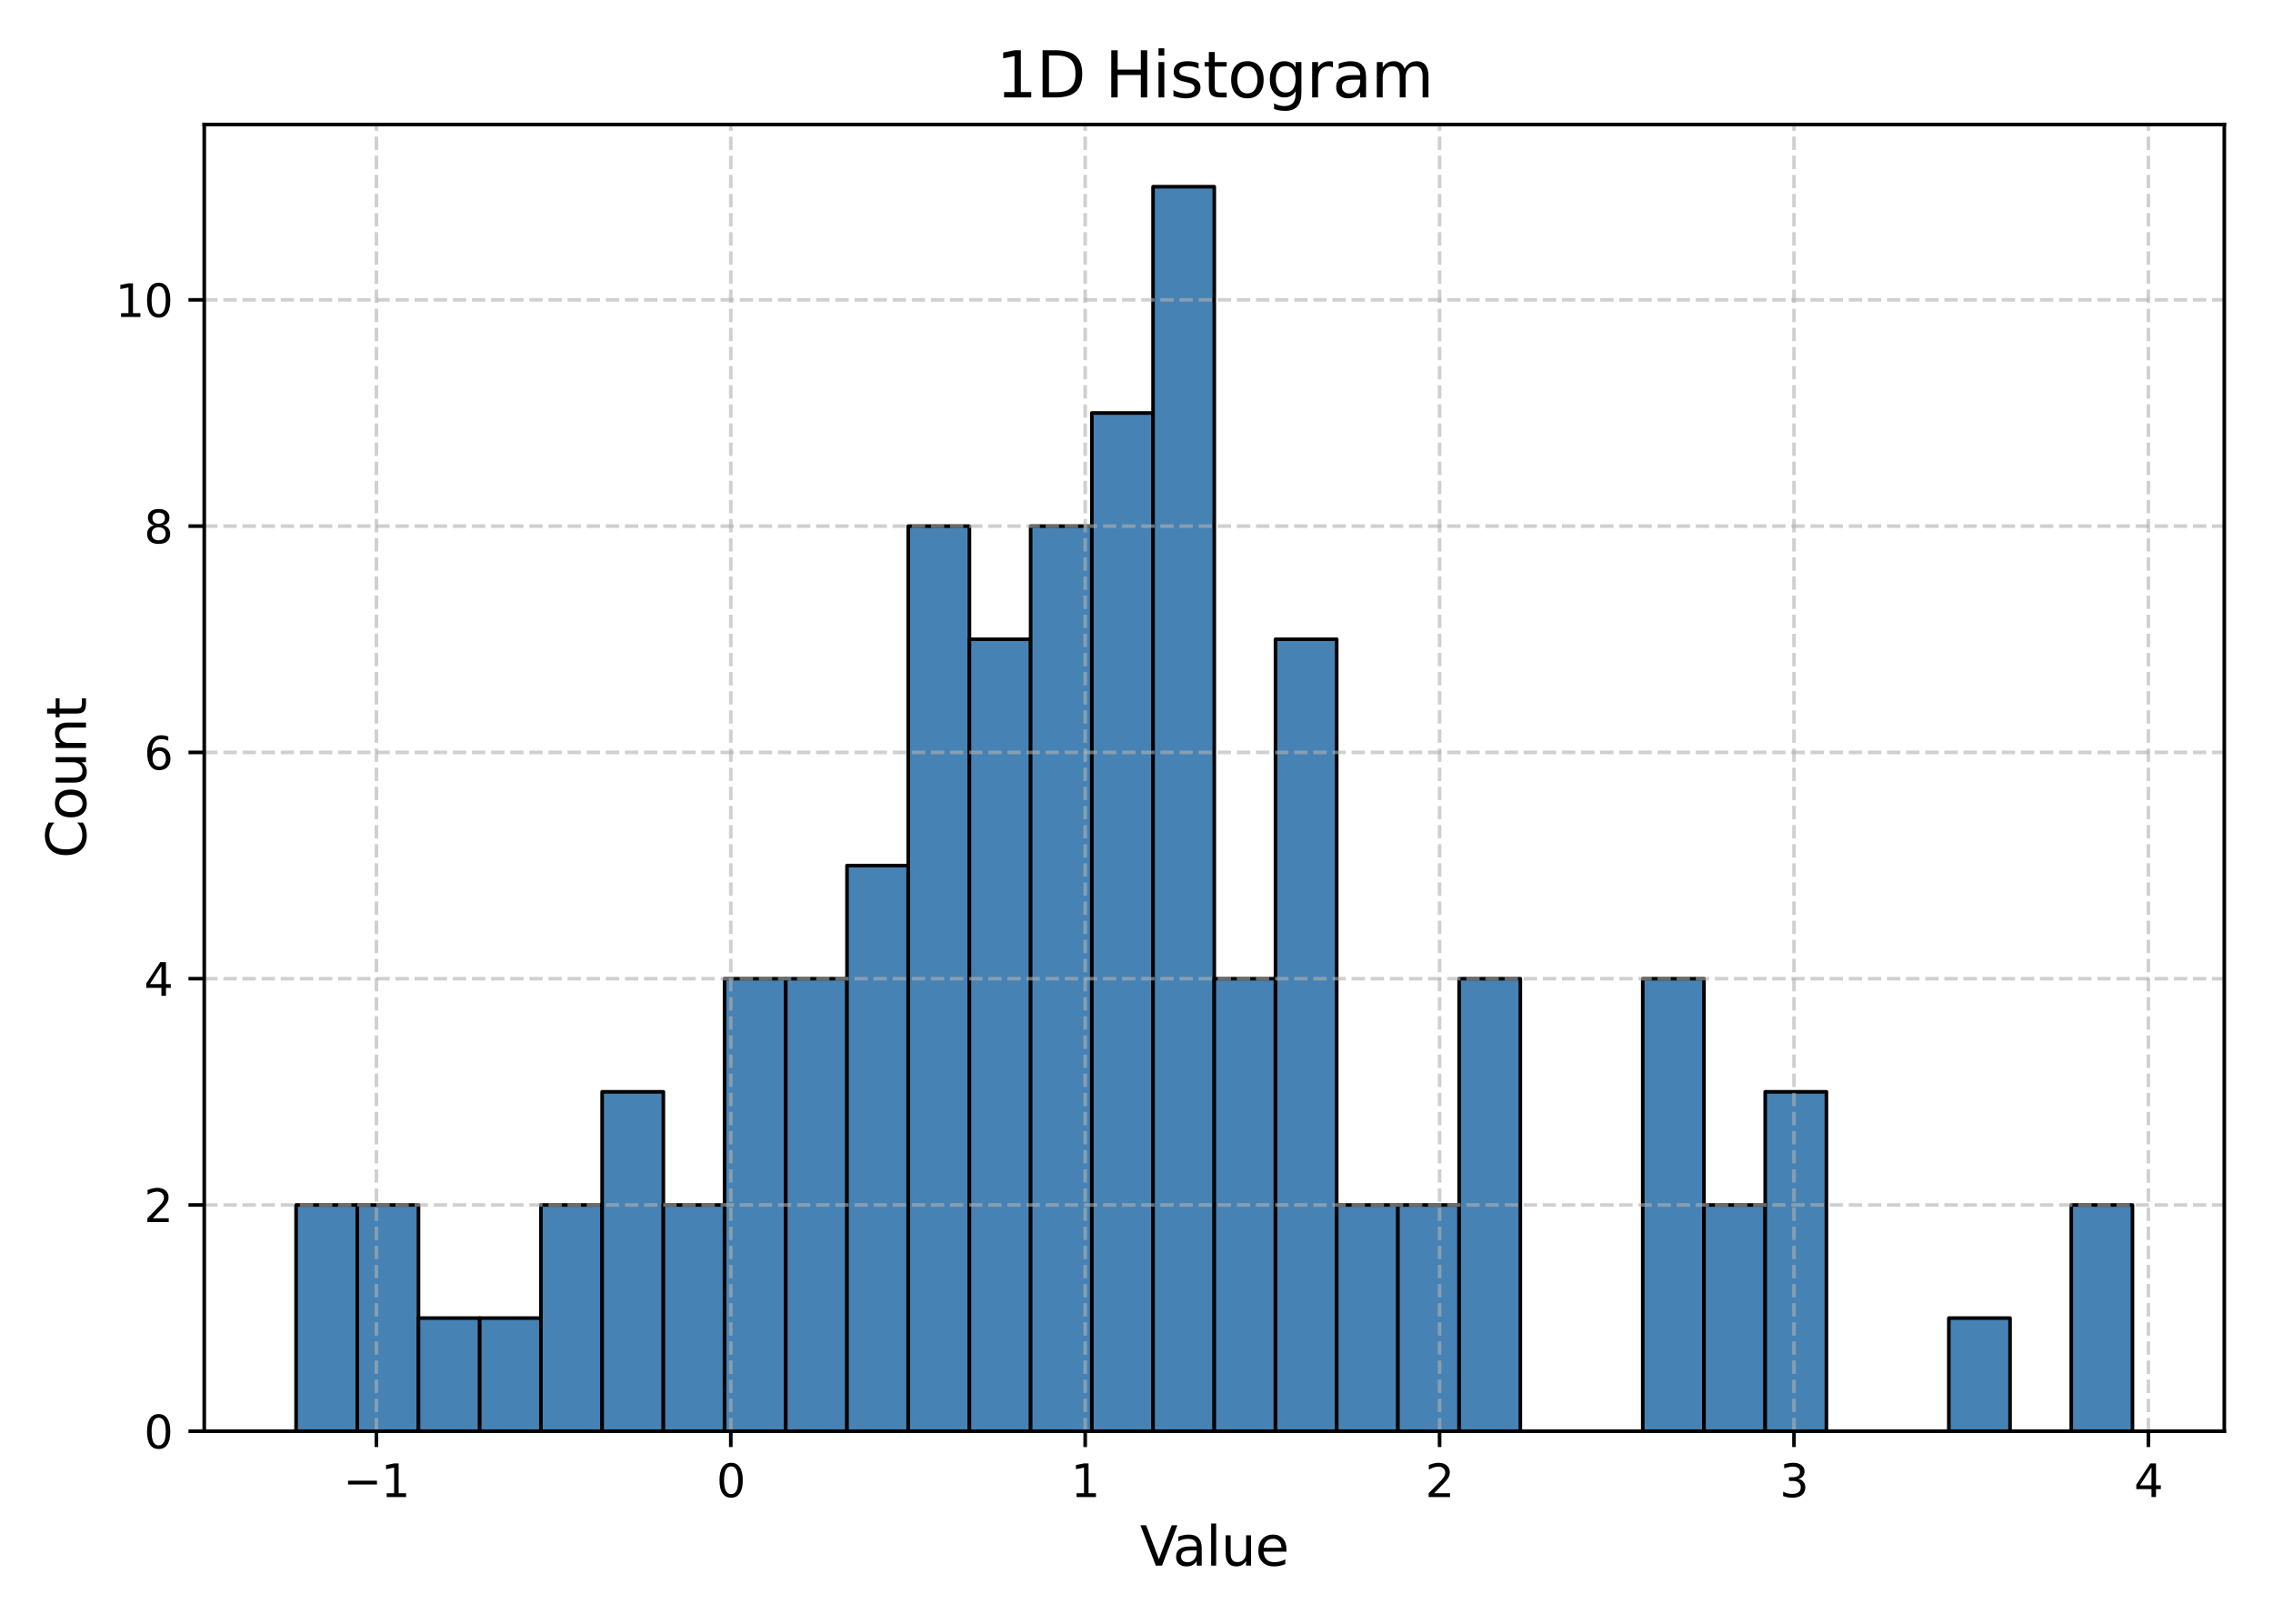 <?xml version="1.0" encoding="utf-8" standalone="no"?>
<!DOCTYPE svg PUBLIC "-//W3C//DTD SVG 1.1//EN"
  "http://www.w3.org/Graphics/SVG/1.1/DTD/svg11.dtd">
<svg xmlns:xlink="http://www.w3.org/1999/xlink" width="504pt" height="360pt" viewBox="0 0 504 360" xmlns="http://www.w3.org/2000/svg" version="1.1">
 <defs>
  <style type="text/css">*{stroke-linejoin: round; stroke-linecap: butt}</style>
 </defs>
 <g id="figure_1">
  <g id="patch_1">
   <path d="M 0 360 
L 504 360 
L 504 0 
L 0 0 
z
" style="fill: #ffffff"/>
  </g>
  <g id="axes_1">
   <g id="patch_2">
    <path d="M 45.29 317.32 
L 493.2 317.32 
L 493.2 27.6 
L 45.29 27.6 
z
" style="fill: #ffffff"/>
   </g>
   <g id="patch_3">
    <path d="M 65.65 317.32 
L 79.223 317.32 
L 79.223 267.152 
L 65.65 267.152 
z
" clip-path="url(#p234f6bd2a0)" style="fill: #4682b4; stroke: #000000; stroke-width: 0.8; stroke-linejoin: miter"/>
   </g>
   <g id="patch_4">
    <path d="M 79.223 317.32 
L 92.796 317.32 
L 92.796 267.152 
L 79.223 267.152 
z
" clip-path="url(#p234f6bd2a0)" style="fill: #4682b4; stroke: #000000; stroke-width: 0.8; stroke-linejoin: miter"/>
   </g>
   <g id="patch_5">
    <path d="M 92.796 317.32 
L 106.369 317.32 
L 106.369 292.236 
L 92.796 292.236 
z
" clip-path="url(#p234f6bd2a0)" style="fill: #4682b4; stroke: #000000; stroke-width: 0.8; stroke-linejoin: miter"/>
   </g>
   <g id="patch_6">
    <path d="M 106.369 317.32 
L 119.942 317.32 
L 119.942 292.236 
L 106.369 292.236 
z
" clip-path="url(#p234f6bd2a0)" style="fill: #4682b4; stroke: #000000; stroke-width: 0.8; stroke-linejoin: miter"/>
   </g>
   <g id="patch_7">
    <path d="M 119.942 317.32 
L 133.515 317.32 
L 133.515 267.152 
L 119.942 267.152 
z
" clip-path="url(#p234f6bd2a0)" style="fill: #4682b4; stroke: #000000; stroke-width: 0.8; stroke-linejoin: miter"/>
   </g>
   <g id="patch_8">
    <path d="M 133.515 317.32 
L 147.088 317.32 
L 147.088 242.068 
L 133.515 242.068 
z
" clip-path="url(#p234f6bd2a0)" style="fill: #4682b4; stroke: #000000; stroke-width: 0.8; stroke-linejoin: miter"/>
   </g>
   <g id="patch_9">
    <path d="M 147.088 317.32 
L 160.661 317.32 
L 160.661 267.152 
L 147.088 267.152 
z
" clip-path="url(#p234f6bd2a0)" style="fill: #4682b4; stroke: #000000; stroke-width: 0.8; stroke-linejoin: miter"/>
   </g>
   <g id="patch_10">
    <path d="M 160.661 317.32 
L 174.234 317.32 
L 174.234 216.984 
L 160.661 216.984 
z
" clip-path="url(#p234f6bd2a0)" style="fill: #4682b4; stroke: #000000; stroke-width: 0.8; stroke-linejoin: miter"/>
   </g>
   <g id="patch_11">
    <path d="M 174.234 317.32 
L 187.807 317.32 
L 187.807 216.984 
L 174.234 216.984 
z
" clip-path="url(#p234f6bd2a0)" style="fill: #4682b4; stroke: #000000; stroke-width: 0.8; stroke-linejoin: miter"/>
   </g>
   <g id="patch_12">
    <path d="M 187.807 317.32 
L 201.38 317.32 
L 201.38 191.9 
L 187.807 191.9 
z
" clip-path="url(#p234f6bd2a0)" style="fill: #4682b4; stroke: #000000; stroke-width: 0.8; stroke-linejoin: miter"/>
   </g>
   <g id="patch_13">
    <path d="M 201.38 317.32 
L 214.953 317.32 
L 214.953 116.648 
L 201.38 116.648 
z
" clip-path="url(#p234f6bd2a0)" style="fill: #4682b4; stroke: #000000; stroke-width: 0.8; stroke-linejoin: miter"/>
   </g>
   <g id="patch_14">
    <path d="M 214.953 317.32 
L 228.526 317.32 
L 228.526 141.732 
L 214.953 141.732 
z
" clip-path="url(#p234f6bd2a0)" style="fill: #4682b4; stroke: #000000; stroke-width: 0.8; stroke-linejoin: miter"/>
   </g>
   <g id="patch_15">
    <path d="M 228.526 317.32 
L 242.099 317.32 
L 242.099 116.648 
L 228.526 116.648 
z
" clip-path="url(#p234f6bd2a0)" style="fill: #4682b4; stroke: #000000; stroke-width: 0.8; stroke-linejoin: miter"/>
   </g>
   <g id="patch_16">
    <path d="M 242.099 317.32 
L 255.672 317.32 
L 255.672 91.564 
L 242.099 91.564 
z
" clip-path="url(#p234f6bd2a0)" style="fill: #4682b4; stroke: #000000; stroke-width: 0.8; stroke-linejoin: miter"/>
   </g>
   <g id="patch_17">
    <path d="M 255.672 317.32 
L 269.245 317.32 
L 269.245 41.396 
L 255.672 41.396 
z
" clip-path="url(#p234f6bd2a0)" style="fill: #4682b4; stroke: #000000; stroke-width: 0.8; stroke-linejoin: miter"/>
   </g>
   <g id="patch_18">
    <path d="M 269.245 317.32 
L 282.818 317.32 
L 282.818 216.984 
L 269.245 216.984 
z
" clip-path="url(#p234f6bd2a0)" style="fill: #4682b4; stroke: #000000; stroke-width: 0.8; stroke-linejoin: miter"/>
   </g>
   <g id="patch_19">
    <path d="M 282.818 317.32 
L 296.391 317.32 
L 296.391 141.732 
L 282.818 141.732 
z
" clip-path="url(#p234f6bd2a0)" style="fill: #4682b4; stroke: #000000; stroke-width: 0.8; stroke-linejoin: miter"/>
   </g>
   <g id="patch_20">
    <path d="M 296.391 317.32 
L 309.964 317.32 
L 309.964 267.152 
L 296.391 267.152 
z
" clip-path="url(#p234f6bd2a0)" style="fill: #4682b4; stroke: #000000; stroke-width: 0.8; stroke-linejoin: miter"/>
   </g>
   <g id="patch_21">
    <path d="M 309.964 317.32 
L 323.537 317.32 
L 323.537 267.152 
L 309.964 267.152 
z
" clip-path="url(#p234f6bd2a0)" style="fill: #4682b4; stroke: #000000; stroke-width: 0.8; stroke-linejoin: miter"/>
   </g>
   <g id="patch_22">
    <path d="M 323.537 317.32 
L 337.11 317.32 
L 337.11 216.984 
L 323.537 216.984 
z
" clip-path="url(#p234f6bd2a0)" style="fill: #4682b4; stroke: #000000; stroke-width: 0.8; stroke-linejoin: miter"/>
   </g>
   <g id="patch_23">
    <path d="M 337.11 317.32 
L 350.683 317.32 
L 350.683 317.32 
L 337.11 317.32 
z
" clip-path="url(#p234f6bd2a0)" style="fill: #4682b4; stroke: #000000; stroke-width: 0.8; stroke-linejoin: miter"/>
   </g>
   <g id="patch_24">
    <path d="M 350.683 317.32 
L 364.256 317.32 
L 364.256 317.32 
L 350.683 317.32 
z
" clip-path="url(#p234f6bd2a0)" style="fill: #4682b4; stroke: #000000; stroke-width: 0.8; stroke-linejoin: miter"/>
   </g>
   <g id="patch_25">
    <path d="M 364.256 317.32 
L 377.829 317.32 
L 377.829 216.984 
L 364.256 216.984 
z
" clip-path="url(#p234f6bd2a0)" style="fill: #4682b4; stroke: #000000; stroke-width: 0.8; stroke-linejoin: miter"/>
   </g>
   <g id="patch_26">
    <path d="M 377.829 317.32 
L 391.402 317.32 
L 391.402 267.152 
L 377.829 267.152 
z
" clip-path="url(#p234f6bd2a0)" style="fill: #4682b4; stroke: #000000; stroke-width: 0.8; stroke-linejoin: miter"/>
   </g>
   <g id="patch_27">
    <path d="M 391.402 317.32 
L 404.975 317.32 
L 404.975 242.068 
L 391.402 242.068 
z
" clip-path="url(#p234f6bd2a0)" style="fill: #4682b4; stroke: #000000; stroke-width: 0.8; stroke-linejoin: miter"/>
   </g>
   <g id="patch_28">
    <path d="M 404.975 317.32 
L 418.548 317.32 
L 418.548 317.32 
L 404.975 317.32 
z
" clip-path="url(#p234f6bd2a0)" style="fill: #4682b4; stroke: #000000; stroke-width: 0.8; stroke-linejoin: miter"/>
   </g>
   <g id="patch_29">
    <path d="M 418.548 317.32 
L 432.121 317.32 
L 432.121 317.32 
L 418.548 317.32 
z
" clip-path="url(#p234f6bd2a0)" style="fill: #4682b4; stroke: #000000; stroke-width: 0.8; stroke-linejoin: miter"/>
   </g>
   <g id="patch_30">
    <path d="M 432.121 317.32 
L 445.694 317.32 
L 445.694 292.236 
L 432.121 292.236 
z
" clip-path="url(#p234f6bd2a0)" style="fill: #4682b4; stroke: #000000; stroke-width: 0.8; stroke-linejoin: miter"/>
   </g>
   <g id="patch_31">
    <path d="M 445.694 317.32 
L 459.267 317.32 
L 459.267 317.32 
L 445.694 317.32 
z
" clip-path="url(#p234f6bd2a0)" style="fill: #4682b4; stroke: #000000; stroke-width: 0.8; stroke-linejoin: miter"/>
   </g>
   <g id="patch_32">
    <path d="M 459.267 317.32 
L 472.84 317.32 
L 472.84 267.152 
L 459.267 267.152 
z
" clip-path="url(#p234f6bd2a0)" style="fill: #4682b4; stroke: #000000; stroke-width: 0.8; stroke-linejoin: miter"/>
   </g>
   <g id="matplotlib.axis_1">
    <g id="xtick_1">
     <g id="line2d_1">
      <path d="M 83.462 317.32 
L 83.462 27.6 
" clip-path="url(#p234f6bd2a0)" style="fill: none; stroke-dasharray: 2.96,1.28; stroke-dashoffset: 0; stroke: #b0b0b0; stroke-opacity: 0.6; stroke-width: 0.8"/>
     </g>
     <g id="line2d_2">
      <defs>
       <path id="md09f4eb26c" d="M 0 0 
L 0 3.5 
" style="stroke: #000000; stroke-width: 0.8"/>
      </defs>
      <g>
       <use xlink:href="#md09f4eb26c" x="83.462" y="317.32" style="stroke: #000000; stroke-width: 0.8"/>
      </g>
     </g>
     <g id="text_1">
      <!-- −1 -->
      <g transform="translate(76.091 331.918) scale(0.1 -0.1)">
       <defs>
        <path id="DejaVuSans-2212" d="M 678 2272 
L 4684 2272 
L 4684 1741 
L 678 1741 
L 678 2272 
z
" transform="scale(0.016)"/>
        <path id="DejaVuSans-31" d="M 794 531 
L 1825 531 
L 1825 4091 
L 703 3866 
L 703 4441 
L 1819 4666 
L 2450 4666 
L 2450 531 
L 3481 531 
L 3481 0 
L 794 0 
L 794 531 
z
" transform="scale(0.016)"/>
       </defs>
       <use xlink:href="#DejaVuSans-2212"/>
       <use xlink:href="#DejaVuSans-31" x="83.789"/>
      </g>
     </g>
    </g>
    <g id="xtick_2">
     <g id="line2d_3">
      <path d="M 162.043 317.32 
L 162.043 27.6 
" clip-path="url(#p234f6bd2a0)" style="fill: none; stroke-dasharray: 2.96,1.28; stroke-dashoffset: 0; stroke: #b0b0b0; stroke-opacity: 0.6; stroke-width: 0.8"/>
     </g>
     <g id="line2d_4">
      <g>
       <use xlink:href="#md09f4eb26c" x="162.043" y="317.32" style="stroke: #000000; stroke-width: 0.8"/>
      </g>
     </g>
     <g id="text_2">
      <!-- 0 -->
      <g transform="translate(158.862 331.918) scale(0.1 -0.1)">
       <defs>
        <path id="DejaVuSans-30" d="M 2034 4250 
Q 1547 4250 1301 3770 
Q 1056 3291 1056 2328 
Q 1056 1369 1301 889 
Q 1547 409 2034 409 
Q 2525 409 2770 889 
Q 3016 1369 3016 2328 
Q 3016 3291 2770 3770 
Q 2525 4250 2034 4250 
z
M 2034 4750 
Q 2819 4750 3233 4129 
Q 3647 3509 3647 2328 
Q 3647 1150 3233 529 
Q 2819 -91 2034 -91 
Q 1250 -91 836 529 
Q 422 1150 422 2328 
Q 422 3509 836 4129 
Q 1250 4750 2034 4750 
z
" transform="scale(0.016)"/>
       </defs>
       <use xlink:href="#DejaVuSans-30"/>
      </g>
     </g>
    </g>
    <g id="xtick_3">
     <g id="line2d_5">
      <path d="M 240.624 317.32 
L 240.624 27.6 
" clip-path="url(#p234f6bd2a0)" style="fill: none; stroke-dasharray: 2.96,1.28; stroke-dashoffset: 0; stroke: #b0b0b0; stroke-opacity: 0.6; stroke-width: 0.8"/>
     </g>
     <g id="line2d_6">
      <g>
       <use xlink:href="#md09f4eb26c" x="240.624" y="317.32" style="stroke: #000000; stroke-width: 0.8"/>
      </g>
     </g>
     <g id="text_3">
      <!-- 1 -->
      <g transform="translate(237.443 331.918) scale(0.1 -0.1)">
       <use xlink:href="#DejaVuSans-31"/>
      </g>
     </g>
    </g>
    <g id="xtick_4">
     <g id="line2d_7">
      <path d="M 319.205 317.32 
L 319.205 27.6 
" clip-path="url(#p234f6bd2a0)" style="fill: none; stroke-dasharray: 2.96,1.28; stroke-dashoffset: 0; stroke: #b0b0b0; stroke-opacity: 0.6; stroke-width: 0.8"/>
     </g>
     <g id="line2d_8">
      <g>
       <use xlink:href="#md09f4eb26c" x="319.205" y="317.32" style="stroke: #000000; stroke-width: 0.8"/>
      </g>
     </g>
     <g id="text_4">
      <!-- 2 -->
      <g transform="translate(316.024 331.918) scale(0.1 -0.1)">
       <defs>
        <path id="DejaVuSans-32" d="M 1228 531 
L 3431 531 
L 3431 0 
L 469 0 
L 469 531 
Q 828 903 1448 1529 
Q 2069 2156 2228 2338 
Q 2531 2678 2651 2914 
Q 2772 3150 2772 3378 
Q 2772 3750 2511 3984 
Q 2250 4219 1831 4219 
Q 1534 4219 1204 4116 
Q 875 4013 500 3803 
L 500 4441 
Q 881 4594 1212 4672 
Q 1544 4750 1819 4750 
Q 2544 4750 2975 4387 
Q 3406 4025 3406 3419 
Q 3406 3131 3298 2873 
Q 3191 2616 2906 2266 
Q 2828 2175 2409 1742 
Q 1991 1309 1228 531 
z
" transform="scale(0.016)"/>
       </defs>
       <use xlink:href="#DejaVuSans-32"/>
      </g>
     </g>
    </g>
    <g id="xtick_5">
     <g id="line2d_9">
      <path d="M 397.786 317.32 
L 397.786 27.6 
" clip-path="url(#p234f6bd2a0)" style="fill: none; stroke-dasharray: 2.96,1.28; stroke-dashoffset: 0; stroke: #b0b0b0; stroke-opacity: 0.6; stroke-width: 0.8"/>
     </g>
     <g id="line2d_10">
      <g>
       <use xlink:href="#md09f4eb26c" x="397.786" y="317.32" style="stroke: #000000; stroke-width: 0.8"/>
      </g>
     </g>
     <g id="text_5">
      <!-- 3 -->
      <g transform="translate(394.605 331.918) scale(0.1 -0.1)">
       <defs>
        <path id="DejaVuSans-33" d="M 2597 2516 
Q 3050 2419 3304 2112 
Q 3559 1806 3559 1356 
Q 3559 666 3084 287 
Q 2609 -91 1734 -91 
Q 1441 -91 1130 -33 
Q 819 25 488 141 
L 488 750 
Q 750 597 1062 519 
Q 1375 441 1716 441 
Q 2309 441 2620 675 
Q 2931 909 2931 1356 
Q 2931 1769 2642 2001 
Q 2353 2234 1838 2234 
L 1294 2234 
L 1294 2753 
L 1863 2753 
Q 2328 2753 2575 2939 
Q 2822 3125 2822 3475 
Q 2822 3834 2567 4026 
Q 2313 4219 1838 4219 
Q 1578 4219 1281 4162 
Q 984 4106 628 3988 
L 628 4550 
Q 988 4650 1302 4700 
Q 1616 4750 1894 4750 
Q 2613 4750 3031 4423 
Q 3450 4097 3450 3541 
Q 3450 3153 3228 2886 
Q 3006 2619 2597 2516 
z
" transform="scale(0.016)"/>
       </defs>
       <use xlink:href="#DejaVuSans-33"/>
      </g>
     </g>
    </g>
    <g id="xtick_6">
     <g id="line2d_11">
      <path d="M 476.367 317.32 
L 476.367 27.6 
" clip-path="url(#p234f6bd2a0)" style="fill: none; stroke-dasharray: 2.96,1.28; stroke-dashoffset: 0; stroke: #b0b0b0; stroke-opacity: 0.6; stroke-width: 0.8"/>
     </g>
     <g id="line2d_12">
      <g>
       <use xlink:href="#md09f4eb26c" x="476.367" y="317.32" style="stroke: #000000; stroke-width: 0.8"/>
      </g>
     </g>
     <g id="text_6">
      <!-- 4 -->
      <g transform="translate(473.186 331.918) scale(0.1 -0.1)">
       <defs>
        <path id="DejaVuSans-34" d="M 2419 4116 
L 825 1625 
L 2419 1625 
L 2419 4116 
z
M 2253 4666 
L 3047 4666 
L 3047 1625 
L 3713 1625 
L 3713 1100 
L 3047 1100 
L 3047 0 
L 2419 0 
L 2419 1100 
L 313 1100 
L 313 1709 
L 2253 4666 
z
" transform="scale(0.016)"/>
       </defs>
       <use xlink:href="#DejaVuSans-34"/>
      </g>
     </g>
    </g>
    <g id="text_7">
     <!-- Value -->
     <g transform="translate(252.768 347.116) scale(0.12 -0.12)">
      <defs>
       <path id="DejaVuSans-56" d="M 1831 0 
L 50 4666 
L 709 4666 
L 2188 738 
L 3669 4666 
L 4325 4666 
L 2547 0 
L 1831 0 
z
" transform="scale(0.016)"/>
       <path id="DejaVuSans-61" d="M 2194 1759 
Q 1497 1759 1228 1600 
Q 959 1441 959 1056 
Q 959 750 1161 570 
Q 1363 391 1709 391 
Q 2188 391 2477 730 
Q 2766 1069 2766 1631 
L 2766 1759 
L 2194 1759 
z
M 3341 1997 
L 3341 0 
L 2766 0 
L 2766 531 
Q 2569 213 2275 61 
Q 1981 -91 1556 -91 
Q 1019 -91 701 211 
Q 384 513 384 1019 
Q 384 1609 779 1909 
Q 1175 2209 1959 2209 
L 2766 2209 
L 2766 2266 
Q 2766 2663 2505 2880 
Q 2244 3097 1772 3097 
Q 1472 3097 1187 3025 
Q 903 2953 641 2809 
L 641 3341 
Q 956 3463 1253 3523 
Q 1550 3584 1831 3584 
Q 2591 3584 2966 3190 
Q 3341 2797 3341 1997 
z
" transform="scale(0.016)"/>
       <path id="DejaVuSans-6c" d="M 603 4863 
L 1178 4863 
L 1178 0 
L 603 0 
L 603 4863 
z
" transform="scale(0.016)"/>
       <path id="DejaVuSans-75" d="M 544 1381 
L 544 3500 
L 1119 3500 
L 1119 1403 
Q 1119 906 1312 657 
Q 1506 409 1894 409 
Q 2359 409 2629 706 
Q 2900 1003 2900 1516 
L 2900 3500 
L 3475 3500 
L 3475 0 
L 2900 0 
L 2900 538 
Q 2691 219 2414 64 
Q 2138 -91 1772 -91 
Q 1169 -91 856 284 
Q 544 659 544 1381 
z
M 1991 3584 
L 1991 3584 
z
" transform="scale(0.016)"/>
       <path id="DejaVuSans-65" d="M 3597 1894 
L 3597 1613 
L 953 1613 
Q 991 1019 1311 708 
Q 1631 397 2203 397 
Q 2534 397 2845 478 
Q 3156 559 3463 722 
L 3463 178 
Q 3153 47 2828 -22 
Q 2503 -91 2169 -91 
Q 1331 -91 842 396 
Q 353 884 353 1716 
Q 353 2575 817 3079 
Q 1281 3584 2069 3584 
Q 2775 3584 3186 3129 
Q 3597 2675 3597 1894 
z
M 3022 2063 
Q 3016 2534 2758 2815 
Q 2500 3097 2075 3097 
Q 1594 3097 1305 2825 
Q 1016 2553 972 2059 
L 3022 2063 
z
" transform="scale(0.016)"/>
      </defs>
      <use xlink:href="#DejaVuSans-56"/>
      <use xlink:href="#DejaVuSans-61" x="60.658"/>
      <use xlink:href="#DejaVuSans-6c" x="121.938"/>
      <use xlink:href="#DejaVuSans-75" x="149.721"/>
      <use xlink:href="#DejaVuSans-65" x="213.1"/>
     </g>
    </g>
   </g>
   <g id="matplotlib.axis_2">
    <g id="ytick_1">
     <g id="line2d_13">
      <path d="M 45.29 317.32 
L 493.2 317.32 
" clip-path="url(#p234f6bd2a0)" style="fill: none; stroke-dasharray: 2.96,1.28; stroke-dashoffset: 0; stroke: #b0b0b0; stroke-opacity: 0.6; stroke-width: 0.8"/>
     </g>
     <g id="line2d_14">
      <defs>
       <path id="m67438ecde8" d="M 0 0 
L -3.5 0 
" style="stroke: #000000; stroke-width: 0.8"/>
      </defs>
      <g>
       <use xlink:href="#m67438ecde8" x="45.29" y="317.32" style="stroke: #000000; stroke-width: 0.8"/>
      </g>
     </g>
     <g id="text_8">
      <!-- 0 -->
      <g transform="translate(31.927 321.119) scale(0.1 -0.1)">
       <use xlink:href="#DejaVuSans-30"/>
      </g>
     </g>
    </g>
    <g id="ytick_2">
     <g id="line2d_15">
      <path d="M 45.29 267.152 
L 493.2 267.152 
" clip-path="url(#p234f6bd2a0)" style="fill: none; stroke-dasharray: 2.96,1.28; stroke-dashoffset: 0; stroke: #b0b0b0; stroke-opacity: 0.6; stroke-width: 0.8"/>
     </g>
     <g id="line2d_16">
      <g>
       <use xlink:href="#m67438ecde8" x="45.29" y="267.152" style="stroke: #000000; stroke-width: 0.8"/>
      </g>
     </g>
     <g id="text_9">
      <!-- 2 -->
      <g transform="translate(31.927 270.951) scale(0.1 -0.1)">
       <use xlink:href="#DejaVuSans-32"/>
      </g>
     </g>
    </g>
    <g id="ytick_3">
     <g id="line2d_17">
      <path d="M 45.29 216.984 
L 493.2 216.984 
" clip-path="url(#p234f6bd2a0)" style="fill: none; stroke-dasharray: 2.96,1.28; stroke-dashoffset: 0; stroke: #b0b0b0; stroke-opacity: 0.6; stroke-width: 0.8"/>
     </g>
     <g id="line2d_18">
      <g>
       <use xlink:href="#m67438ecde8" x="45.29" y="216.984" style="stroke: #000000; stroke-width: 0.8"/>
      </g>
     </g>
     <g id="text_10">
      <!-- 4 -->
      <g transform="translate(31.927 220.783) scale(0.1 -0.1)">
       <use xlink:href="#DejaVuSans-34"/>
      </g>
     </g>
    </g>
    <g id="ytick_4">
     <g id="line2d_19">
      <path d="M 45.29 166.816 
L 493.2 166.816 
" clip-path="url(#p234f6bd2a0)" style="fill: none; stroke-dasharray: 2.96,1.28; stroke-dashoffset: 0; stroke: #b0b0b0; stroke-opacity: 0.6; stroke-width: 0.8"/>
     </g>
     <g id="line2d_20">
      <g>
       <use xlink:href="#m67438ecde8" x="45.29" y="166.816" style="stroke: #000000; stroke-width: 0.8"/>
      </g>
     </g>
     <g id="text_11">
      <!-- 6 -->
      <g transform="translate(31.927 170.615) scale(0.1 -0.1)">
       <defs>
        <path id="DejaVuSans-36" d="M 2113 2584 
Q 1688 2584 1439 2293 
Q 1191 2003 1191 1497 
Q 1191 994 1439 701 
Q 1688 409 2113 409 
Q 2538 409 2786 701 
Q 3034 994 3034 1497 
Q 3034 2003 2786 2293 
Q 2538 2584 2113 2584 
z
M 3366 4563 
L 3366 3988 
Q 3128 4100 2886 4159 
Q 2644 4219 2406 4219 
Q 1781 4219 1451 3797 
Q 1122 3375 1075 2522 
Q 1259 2794 1537 2939 
Q 1816 3084 2150 3084 
Q 2853 3084 3261 2657 
Q 3669 2231 3669 1497 
Q 3669 778 3244 343 
Q 2819 -91 2113 -91 
Q 1303 -91 875 529 
Q 447 1150 447 2328 
Q 447 3434 972 4092 
Q 1497 4750 2381 4750 
Q 2619 4750 2861 4703 
Q 3103 4656 3366 4563 
z
" transform="scale(0.016)"/>
       </defs>
       <use xlink:href="#DejaVuSans-36"/>
      </g>
     </g>
    </g>
    <g id="ytick_5">
     <g id="line2d_21">
      <path d="M 45.29 116.648 
L 493.2 116.648 
" clip-path="url(#p234f6bd2a0)" style="fill: none; stroke-dasharray: 2.96,1.28; stroke-dashoffset: 0; stroke: #b0b0b0; stroke-opacity: 0.6; stroke-width: 0.8"/>
     </g>
     <g id="line2d_22">
      <g>
       <use xlink:href="#m67438ecde8" x="45.29" y="116.648" style="stroke: #000000; stroke-width: 0.8"/>
      </g>
     </g>
     <g id="text_12">
      <!-- 8 -->
      <g transform="translate(31.927 120.447) scale(0.1 -0.1)">
       <defs>
        <path id="DejaVuSans-38" d="M 2034 2216 
Q 1584 2216 1326 1975 
Q 1069 1734 1069 1313 
Q 1069 891 1326 650 
Q 1584 409 2034 409 
Q 2484 409 2743 651 
Q 3003 894 3003 1313 
Q 3003 1734 2745 1975 
Q 2488 2216 2034 2216 
z
M 1403 2484 
Q 997 2584 770 2862 
Q 544 3141 544 3541 
Q 544 4100 942 4425 
Q 1341 4750 2034 4750 
Q 2731 4750 3128 4425 
Q 3525 4100 3525 3541 
Q 3525 3141 3298 2862 
Q 3072 2584 2669 2484 
Q 3125 2378 3379 2068 
Q 3634 1759 3634 1313 
Q 3634 634 3220 271 
Q 2806 -91 2034 -91 
Q 1263 -91 848 271 
Q 434 634 434 1313 
Q 434 1759 690 2068 
Q 947 2378 1403 2484 
z
M 1172 3481 
Q 1172 3119 1398 2916 
Q 1625 2713 2034 2713 
Q 2441 2713 2670 2916 
Q 2900 3119 2900 3481 
Q 2900 3844 2670 4047 
Q 2441 4250 2034 4250 
Q 1625 4250 1398 4047 
Q 1172 3844 1172 3481 
z
" transform="scale(0.016)"/>
       </defs>
       <use xlink:href="#DejaVuSans-38"/>
      </g>
     </g>
    </g>
    <g id="ytick_6">
     <g id="line2d_23">
      <path d="M 45.29 66.48 
L 493.2 66.48 
" clip-path="url(#p234f6bd2a0)" style="fill: none; stroke-dasharray: 2.96,1.28; stroke-dashoffset: 0; stroke: #b0b0b0; stroke-opacity: 0.6; stroke-width: 0.8"/>
     </g>
     <g id="line2d_24">
      <g>
       <use xlink:href="#m67438ecde8" x="45.29" y="66.48" style="stroke: #000000; stroke-width: 0.8"/>
      </g>
     </g>
     <g id="text_13">
      <!-- 10 -->
      <g transform="translate(25.565 70.279) scale(0.1 -0.1)">
       <use xlink:href="#DejaVuSans-31"/>
       <use xlink:href="#DejaVuSans-30" x="63.623"/>
      </g>
     </g>
    </g>
    <g id="text_14">
     <!-- Count -->
     <g transform="translate(19.069 190.278) rotate(-90) scale(0.12 -0.12)">
      <defs>
       <path id="DejaVuSans-43" d="M 4122 4306 
L 4122 3641 
Q 3803 3938 3442 4084 
Q 3081 4231 2675 4231 
Q 1875 4231 1450 3742 
Q 1025 3253 1025 2328 
Q 1025 1406 1450 917 
Q 1875 428 2675 428 
Q 3081 428 3442 575 
Q 3803 722 4122 1019 
L 4122 359 
Q 3791 134 3420 21 
Q 3050 -91 2638 -91 
Q 1578 -91 968 557 
Q 359 1206 359 2328 
Q 359 3453 968 4101 
Q 1578 4750 2638 4750 
Q 3056 4750 3426 4639 
Q 3797 4528 4122 4306 
z
" transform="scale(0.016)"/>
       <path id="DejaVuSans-6f" d="M 1959 3097 
Q 1497 3097 1228 2736 
Q 959 2375 959 1747 
Q 959 1119 1226 758 
Q 1494 397 1959 397 
Q 2419 397 2687 759 
Q 2956 1122 2956 1747 
Q 2956 2369 2687 2733 
Q 2419 3097 1959 3097 
z
M 1959 3584 
Q 2709 3584 3137 3096 
Q 3566 2609 3566 1747 
Q 3566 888 3137 398 
Q 2709 -91 1959 -91 
Q 1206 -91 779 398 
Q 353 888 353 1747 
Q 353 2609 779 3096 
Q 1206 3584 1959 3584 
z
" transform="scale(0.016)"/>
       <path id="DejaVuSans-6e" d="M 3513 2113 
L 3513 0 
L 2938 0 
L 2938 2094 
Q 2938 2591 2744 2837 
Q 2550 3084 2163 3084 
Q 1697 3084 1428 2787 
Q 1159 2491 1159 1978 
L 1159 0 
L 581 0 
L 581 3500 
L 1159 3500 
L 1159 2956 
Q 1366 3272 1645 3428 
Q 1925 3584 2291 3584 
Q 2894 3584 3203 3211 
Q 3513 2838 3513 2113 
z
" transform="scale(0.016)"/>
       <path id="DejaVuSans-74" d="M 1172 4494 
L 1172 3500 
L 2356 3500 
L 2356 3053 
L 1172 3053 
L 1172 1153 
Q 1172 725 1289 603 
Q 1406 481 1766 481 
L 2356 481 
L 2356 0 
L 1766 0 
Q 1100 0 847 248 
Q 594 497 594 1153 
L 594 3053 
L 172 3053 
L 172 3500 
L 594 3500 
L 594 4494 
L 1172 4494 
z
" transform="scale(0.016)"/>
      </defs>
      <use xlink:href="#DejaVuSans-43"/>
      <use xlink:href="#DejaVuSans-6f" x="69.824"/>
      <use xlink:href="#DejaVuSans-75" x="131.006"/>
      <use xlink:href="#DejaVuSans-6e" x="194.385"/>
      <use xlink:href="#DejaVuSans-74" x="257.764"/>
     </g>
    </g>
   </g>
   <g id="patch_33">
    <path d="M 45.29 317.32 
L 45.29 27.6 
" style="fill: none; stroke: #000000; stroke-width: 0.8; stroke-linejoin: miter; stroke-linecap: square"/>
   </g>
   <g id="patch_34">
    <path d="M 493.2 317.32 
L 493.2 27.6 
" style="fill: none; stroke: #000000; stroke-width: 0.8; stroke-linejoin: miter; stroke-linecap: square"/>
   </g>
   <g id="patch_35">
    <path d="M 45.29 317.32 
L 493.2 317.32 
" style="fill: none; stroke: #000000; stroke-width: 0.8; stroke-linejoin: miter; stroke-linecap: square"/>
   </g>
   <g id="patch_36">
    <path d="M 45.29 27.6 
L 493.2 27.6 
" style="fill: none; stroke: #000000; stroke-width: 0.8; stroke-linejoin: miter; stroke-linecap: square"/>
   </g>
   <g id="text_15">
    <!-- 1D Histogram -->
    <g transform="translate(220.864 21.6) scale(0.14 -0.14)">
     <defs>
      <path id="DejaVuSans-44" d="M 1259 4147 
L 1259 519 
L 2022 519 
Q 2988 519 3436 956 
Q 3884 1394 3884 2338 
Q 3884 3275 3436 3711 
Q 2988 4147 2022 4147 
L 1259 4147 
z
M 628 4666 
L 1925 4666 
Q 3281 4666 3915 4102 
Q 4550 3538 4550 2338 
Q 4550 1131 3912 565 
Q 3275 0 1925 0 
L 628 0 
L 628 4666 
z
" transform="scale(0.016)"/>
      <path id="DejaVuSans-20" transform="scale(0.016)"/>
      <path id="DejaVuSans-48" d="M 628 4666 
L 1259 4666 
L 1259 2753 
L 3553 2753 
L 3553 4666 
L 4184 4666 
L 4184 0 
L 3553 0 
L 3553 2222 
L 1259 2222 
L 1259 0 
L 628 0 
L 628 4666 
z
" transform="scale(0.016)"/>
      <path id="DejaVuSans-69" d="M 603 3500 
L 1178 3500 
L 1178 0 
L 603 0 
L 603 3500 
z
M 603 4863 
L 1178 4863 
L 1178 4134 
L 603 4134 
L 603 4863 
z
" transform="scale(0.016)"/>
      <path id="DejaVuSans-73" d="M 2834 3397 
L 2834 2853 
Q 2591 2978 2328 3040 
Q 2066 3103 1784 3103 
Q 1356 3103 1142 2972 
Q 928 2841 928 2578 
Q 928 2378 1081 2264 
Q 1234 2150 1697 2047 
L 1894 2003 
Q 2506 1872 2764 1633 
Q 3022 1394 3022 966 
Q 3022 478 2636 193 
Q 2250 -91 1575 -91 
Q 1294 -91 989 -36 
Q 684 19 347 128 
L 347 722 
Q 666 556 975 473 
Q 1284 391 1588 391 
Q 1994 391 2212 530 
Q 2431 669 2431 922 
Q 2431 1156 2273 1281 
Q 2116 1406 1581 1522 
L 1381 1569 
Q 847 1681 609 1914 
Q 372 2147 372 2553 
Q 372 3047 722 3315 
Q 1072 3584 1716 3584 
Q 2034 3584 2315 3537 
Q 2597 3491 2834 3397 
z
" transform="scale(0.016)"/>
      <path id="DejaVuSans-67" d="M 2906 1791 
Q 2906 2416 2648 2759 
Q 2391 3103 1925 3103 
Q 1463 3103 1205 2759 
Q 947 2416 947 1791 
Q 947 1169 1205 825 
Q 1463 481 1925 481 
Q 2391 481 2648 825 
Q 2906 1169 2906 1791 
z
M 3481 434 
Q 3481 -459 3084 -895 
Q 2688 -1331 1869 -1331 
Q 1566 -1331 1297 -1286 
Q 1028 -1241 775 -1147 
L 775 -588 
Q 1028 -725 1275 -790 
Q 1522 -856 1778 -856 
Q 2344 -856 2625 -561 
Q 2906 -266 2906 331 
L 2906 616 
Q 2728 306 2450 153 
Q 2172 0 1784 0 
Q 1141 0 747 490 
Q 353 981 353 1791 
Q 353 2603 747 3093 
Q 1141 3584 1784 3584 
Q 2172 3584 2450 3431 
Q 2728 3278 2906 2969 
L 2906 3500 
L 3481 3500 
L 3481 434 
z
" transform="scale(0.016)"/>
      <path id="DejaVuSans-72" d="M 2631 2963 
Q 2534 3019 2420 3045 
Q 2306 3072 2169 3072 
Q 1681 3072 1420 2755 
Q 1159 2438 1159 1844 
L 1159 0 
L 581 0 
L 581 3500 
L 1159 3500 
L 1159 2956 
Q 1341 3275 1631 3429 
Q 1922 3584 2338 3584 
Q 2397 3584 2469 3576 
Q 2541 3569 2628 3553 
L 2631 2963 
z
" transform="scale(0.016)"/>
      <path id="DejaVuSans-6d" d="M 3328 2828 
Q 3544 3216 3844 3400 
Q 4144 3584 4550 3584 
Q 5097 3584 5394 3201 
Q 5691 2819 5691 2113 
L 5691 0 
L 5113 0 
L 5113 2094 
Q 5113 2597 4934 2840 
Q 4756 3084 4391 3084 
Q 3944 3084 3684 2787 
Q 3425 2491 3425 1978 
L 3425 0 
L 2847 0 
L 2847 2094 
Q 2847 2600 2669 2842 
Q 2491 3084 2119 3084 
Q 1678 3084 1418 2786 
Q 1159 2488 1159 1978 
L 1159 0 
L 581 0 
L 581 3500 
L 1159 3500 
L 1159 2956 
Q 1356 3278 1631 3431 
Q 1906 3584 2284 3584 
Q 2666 3584 2933 3390 
Q 3200 3197 3328 2828 
z
" transform="scale(0.016)"/>
     </defs>
     <use xlink:href="#DejaVuSans-31"/>
     <use xlink:href="#DejaVuSans-44" x="63.623"/>
     <use xlink:href="#DejaVuSans-20" x="140.625"/>
     <use xlink:href="#DejaVuSans-48" x="172.412"/>
     <use xlink:href="#DejaVuSans-69" x="247.607"/>
     <use xlink:href="#DejaVuSans-73" x="275.391"/>
     <use xlink:href="#DejaVuSans-74" x="327.49"/>
     <use xlink:href="#DejaVuSans-6f" x="366.699"/>
     <use xlink:href="#DejaVuSans-67" x="427.881"/>
     <use xlink:href="#DejaVuSans-72" x="491.357"/>
     <use xlink:href="#DejaVuSans-61" x="532.471"/>
     <use xlink:href="#DejaVuSans-6d" x="593.75"/>
    </g>
   </g>
  </g>
 </g>
 <defs>
  <clipPath id="p234f6bd2a0">
   <rect x="45.29" y="27.6" width="447.91" height="289.72"/>
  </clipPath>
 </defs>
</svg>
